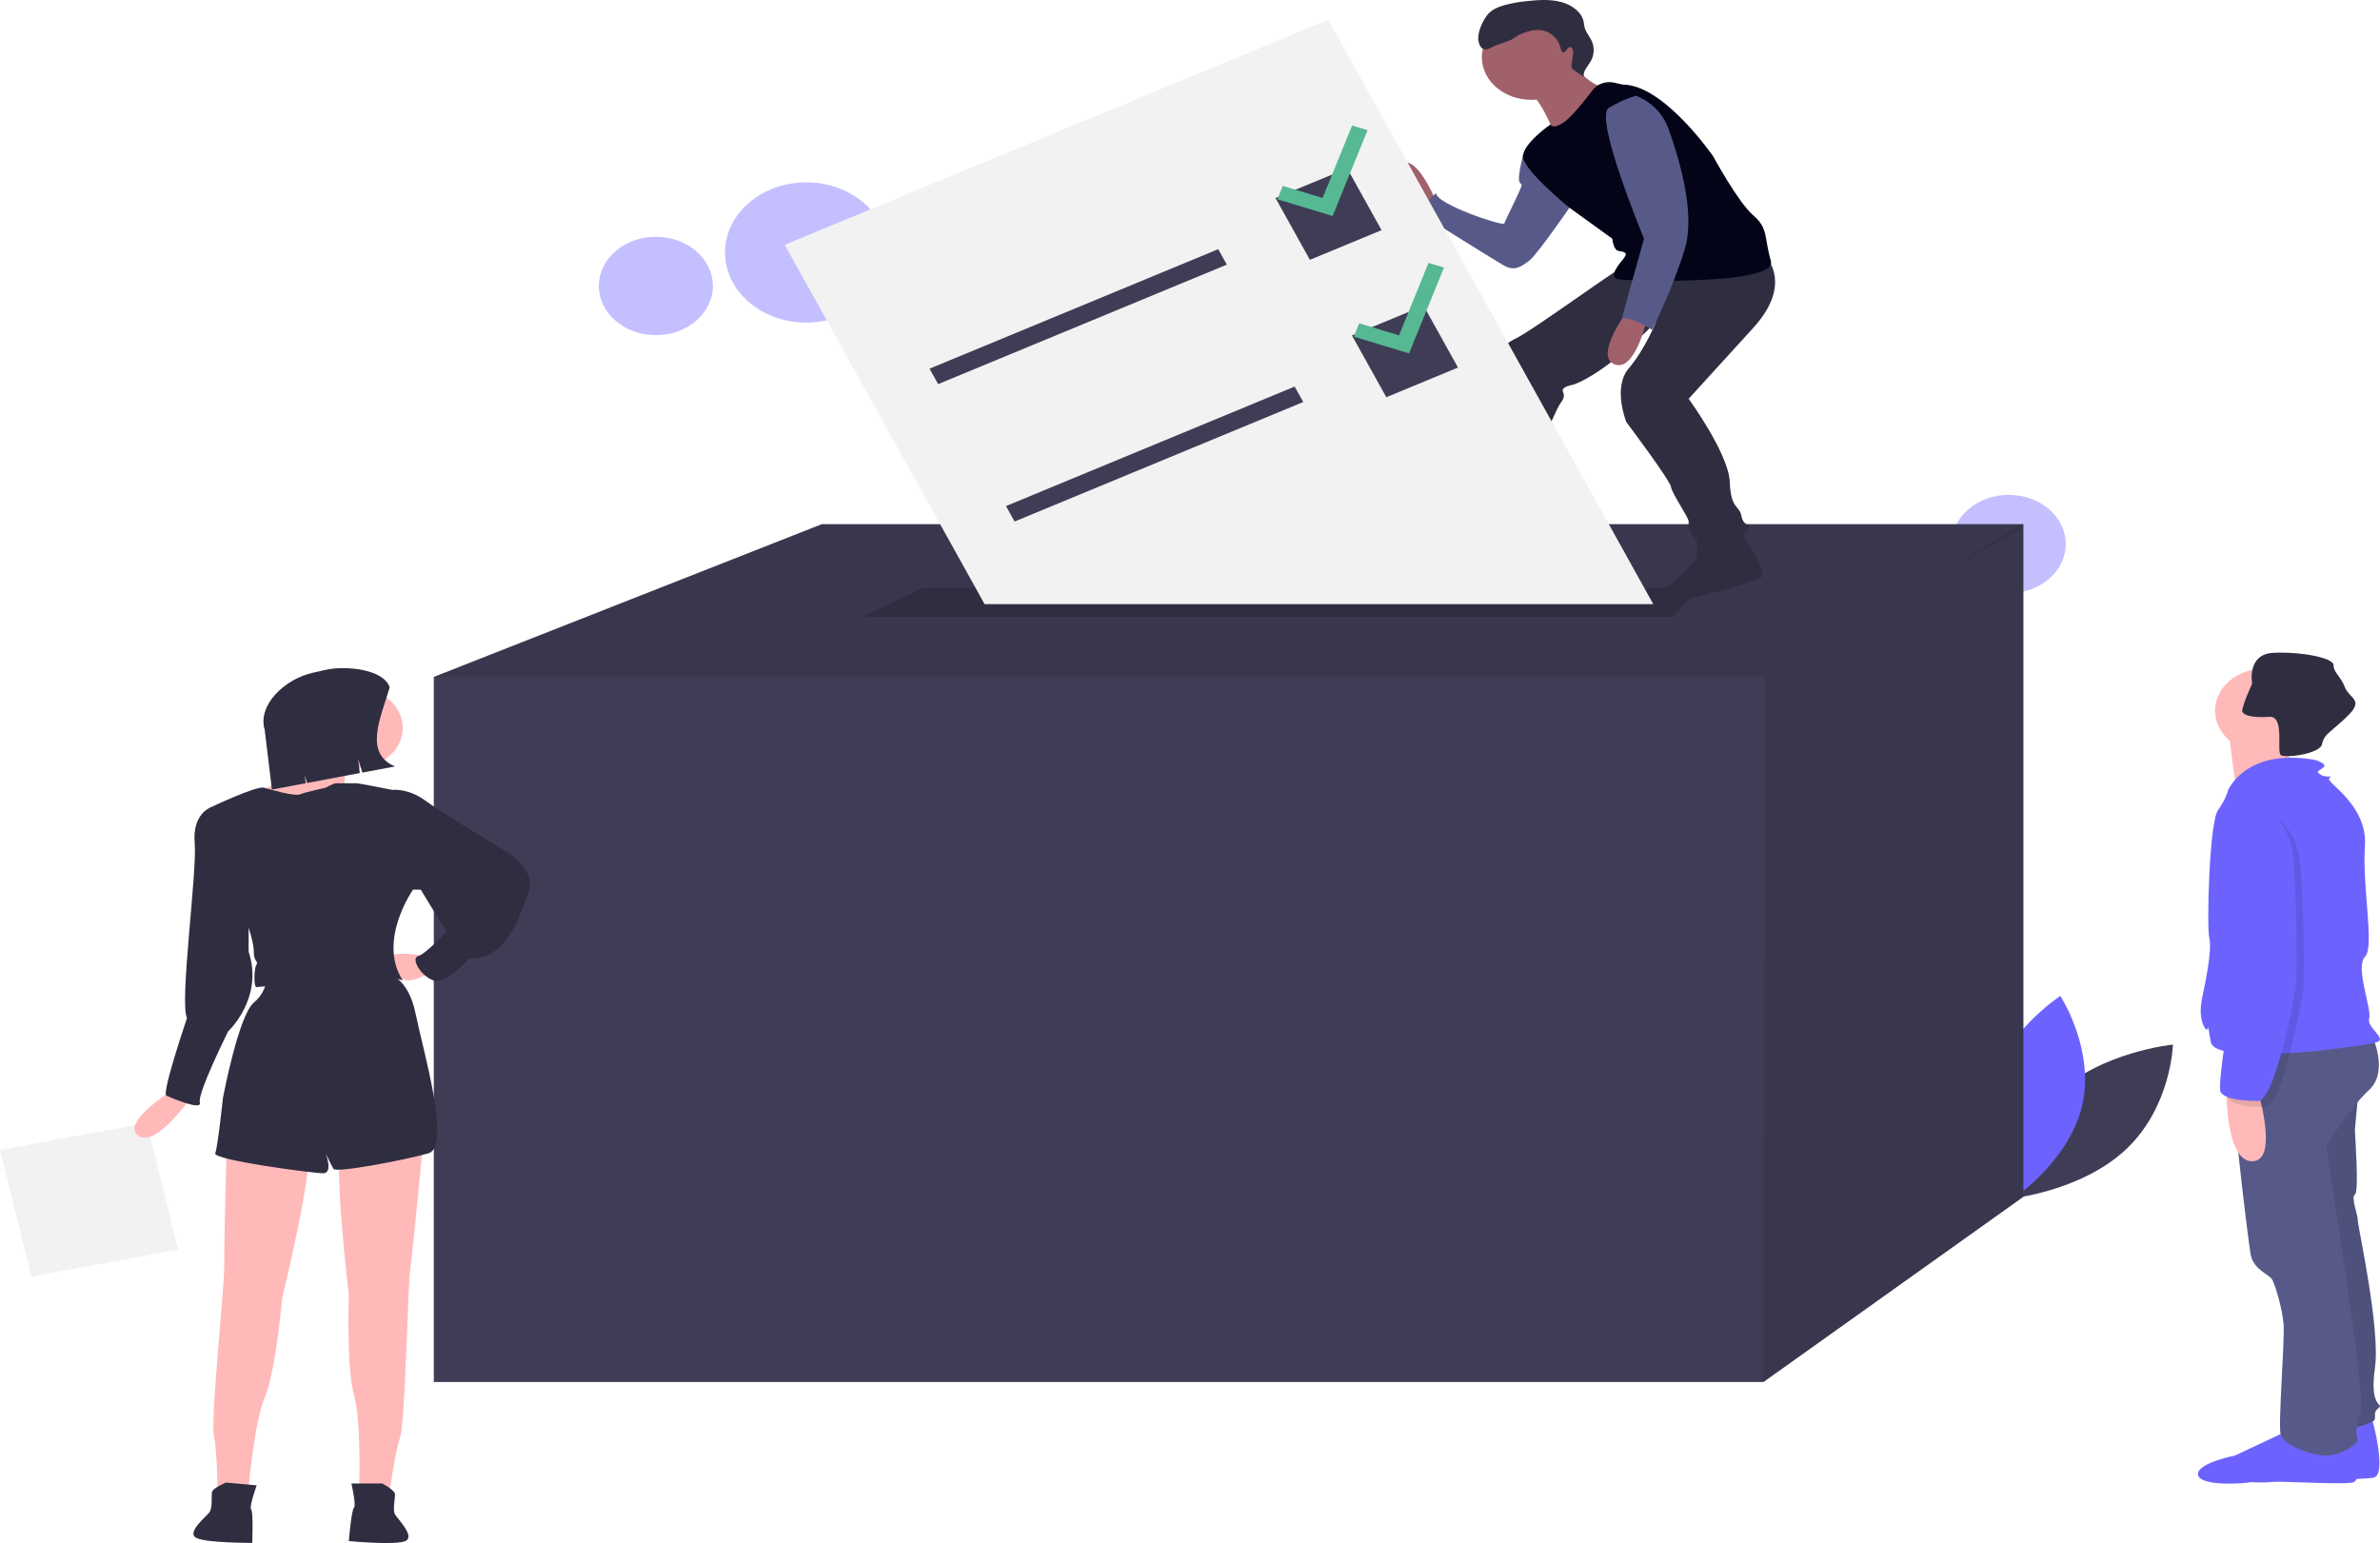 <svg width="694" height="450" viewBox="0 0 694 450" fill="none" xmlns="http://www.w3.org/2000/svg">
<path opacity="0.4" d="M585.731 173.007C594.915 173.007 602.36 166.584 602.36 158.661C602.36 150.738 594.915 144.315 585.731 144.315C576.547 144.315 569.101 150.738 569.101 158.661C569.101 166.584 576.547 173.007 585.731 173.007Z" fill="#6C63FF"/>
<path opacity="0.4" d="M235.12 94.08C248.212 94.08 258.825 84.924 258.825 73.629C258.825 62.334 248.212 53.178 235.12 53.178C222.028 53.178 211.414 62.334 211.414 73.629C211.414 84.924 222.028 94.08 235.12 94.08Z" fill="#6C63FF"/>
<path opacity="0.4" d="M191.247 97.743C200.431 97.743 207.876 91.32 207.876 83.397C207.876 75.474 200.431 69.05 191.247 69.05C182.063 69.05 174.618 75.474 174.618 83.397C174.618 91.32 182.063 97.743 191.247 97.743Z" fill="#6C63FF"/>
<path d="M599.658 319.089C586.519 331.499 586.041 349.577 586.041 349.577C586.041 349.577 606.868 347.534 620.007 335.124C633.146 322.713 633.623 304.635 633.623 304.635C633.623 304.635 612.797 306.678 599.658 319.089Z" fill="#3F3D56"/>
<path d="M607.08 322.66C603.104 339.114 586.391 350.027 586.391 350.027C586.391 350.027 576.124 334.262 580.1 317.808C584.076 301.353 600.789 290.44 600.789 290.44C600.789 290.44 611.056 306.205 607.08 322.66Z" fill="#6C63FF"/>
<path d="M590.015 152.873V349.024L514.227 403.037H126.497V197.41L239.63 152.873H590.015Z" fill="#3F3D56"/>
<path opacity="0.1" d="M590.015 152.873V153.659L562.808 169.37L514.227 197.41H126.497L239.63 152.873H590.015Z" fill="black"/>
<path opacity="0.1" d="M590.015 152.873V349.024L514.227 403.037L514.776 196.936L562.808 169.37L589.576 152.873H590.015Z" fill="black"/>
<path d="M487.865 179.879H251.713L269.287 171.351H495.555L487.865 179.879Z" fill="#2F2E41"/>
<path d="M691.681 413.706C691.681 413.706 696.26 430.222 692.098 430.941C687.936 431.659 667.542 431.427 662.548 432.145C657.554 432.863 647.149 431.659 647.149 428.427C647.149 425.196 657.97 423.041 657.97 423.041C657.97 423.041 673.369 415.86 673.785 415.501C674.201 415.142 691.681 413.706 691.681 413.706Z" fill="#6C63FF"/>
<path d="M687.936 316.402C687.936 316.402 686.687 328.61 686.687 329.687C686.687 330.764 687.936 347.64 686.687 348.358C685.439 349.076 687.52 354.103 687.52 355.898C687.52 357.693 694.179 387.495 692.514 398.985C690.849 410.474 695.011 409.397 693.763 410.474C692.514 411.552 692.514 411.552 692.514 413.706C692.514 415.86 679.196 417.656 679.196 417.656L664.629 338.304L672.12 314.607L687.936 316.402Z" fill="#575A89"/>
<path opacity="0.1" d="M687.936 316.402C687.936 316.402 686.687 328.61 686.687 329.687C686.687 330.764 687.936 347.64 686.687 348.358C685.439 349.076 687.52 354.103 687.52 355.898C687.52 357.693 694.179 387.495 692.514 398.985C690.849 410.474 695.011 409.397 693.763 410.474C692.514 411.552 692.514 411.552 692.514 413.706C692.514 415.86 679.196 417.656 679.196 417.656L664.629 338.304L672.12 314.607L687.936 316.402Z" fill="black"/>
<path d="M685.855 418.733C685.855 418.733 690.017 431.659 685.855 432.377C681.693 433.095 661.3 431.554 656.305 432.272C651.311 432.99 640.906 433.095 640.906 429.863C640.906 426.632 651.727 424.478 651.727 424.478C651.727 424.478 667.126 417.296 667.542 416.937C667.959 416.578 685.855 418.733 685.855 418.733Z" fill="#6C63FF"/>
<path d="M691.682 302.04C691.682 302.04 696.676 312.452 690.849 317.838C685.023 323.224 678.363 333.996 678.363 334.714C678.363 335.432 690.017 406.884 688.352 411.552C686.687 416.219 687.103 419.092 687.52 419.81C687.936 420.528 683.358 424.478 678.363 424.478C673.369 424.478 665.878 421.246 665.045 418.374C664.213 415.501 666.294 390.726 665.878 386.059C665.461 381.391 663.38 374.569 662.548 373.133C661.716 371.696 657.138 370.26 656.305 365.952C655.473 361.643 648.814 306.708 650.895 304.912C652.976 303.117 691.682 302.04 691.682 302.04Z" fill="#575A89"/>
<path d="M660.051 219.457C667.866 219.457 674.201 213.992 674.201 207.249C674.201 200.507 667.866 195.042 660.051 195.042C652.236 195.042 645.9 200.507 645.9 207.249C645.9 213.992 652.236 219.457 660.051 219.457Z" fill="#FFB9B9"/>
<path d="M668.791 213.353C668.791 213.353 665.878 226.638 667.959 228.075C670.039 229.511 652.143 231.665 652.143 231.665C652.143 231.665 650.062 214.071 649.646 212.276C649.23 210.481 668.791 213.353 668.791 213.353Z" fill="#FFB9B9"/>
<path d="M649.646 230.588C649.646 230.588 654.64 218.021 675.034 221.612C675.034 221.612 678.78 222.689 677.531 223.766C676.282 224.843 675.034 224.843 676.699 225.92C678.363 226.997 680.444 225.92 679.196 226.997C677.947 228.075 690.433 234.537 689.601 246.745C688.768 258.953 692.514 276.188 689.601 279.06C686.687 281.933 691.682 294.5 690.849 297.013C690.017 299.526 695.843 302.758 693.346 303.835C690.849 304.912 645.9 311.375 644.652 303.835C643.403 296.295 644.236 301.681 642.987 299.885C641.738 298.09 641.322 294.859 642.155 290.909C642.987 286.96 645.068 277.265 644.236 273.674C643.403 270.084 644.236 239.923 646.733 236.333C649.23 232.742 649.646 230.588 649.646 230.588Z" fill="#6C63FF"/>
<path d="M658.386 318.197C658.386 318.197 664.629 338.663 656.721 338.663C648.814 338.663 649.23 317.479 649.23 317.479L658.386 318.197Z" fill="#FFB9B9"/>
<path d="M653.808 207.249C653.808 208.291 655.556 208.951 658.265 209.102H658.27C659.418 209.158 660.57 209.139 661.716 209.045C663.447 208.908 664.163 210.312 664.458 212.165C664.941 215.22 664.267 219.504 665.045 220.175C666.119 221.102 673.948 220.172 676.395 218.071C676.776 217.777 677.03 217.379 677.115 216.944C677.372 215.661 678.105 214.485 679.204 213.594C680.648 212.233 682.704 210.725 685.022 208.327C689.184 204.018 685.022 203.659 683.774 200.427C682.525 197.196 680.444 196.119 680.444 193.964C680.444 191.81 670.872 190.015 662.964 190.374C655.057 190.733 656.721 199.35 656.721 199.35C656.721 199.35 656.251 200.391 655.689 201.734C654.929 203.419 654.312 205.15 653.841 206.912C653.822 207.024 653.811 207.136 653.808 207.249V207.249Z" fill="#2F2E41"/>
<path opacity="0.1" d="M655.473 235.974C655.473 235.974 669.623 235.256 670.872 253.208C672.12 271.161 671.704 288.037 671.704 288.396C671.704 288.755 665.878 322.865 660.467 322.865C655.057 322.865 650.895 322.147 649.646 320.352C648.398 318.556 652.976 292.704 652.976 292.704C652.976 292.704 655.057 265.416 651.727 256.799C648.398 248.182 647.981 237.051 655.473 235.974Z" fill="black"/>
<path d="M653.392 234.178C653.392 234.178 667.542 233.46 668.791 251.413C670.039 269.366 669.623 286.241 669.623 286.601C669.623 286.96 663.797 321.07 658.386 321.07C652.976 321.07 648.814 320.352 647.565 318.556C646.317 316.761 650.895 290.909 650.895 290.909C650.895 290.909 652.976 263.621 649.646 255.004C646.317 246.386 645.9 235.256 653.392 234.178Z" fill="#6C63FF"/>
<path d="M418.745 58.668C418.745 58.668 412.578 43.594 408.124 48.323C403.671 53.052 414.977 61.032 414.977 61.032L418.745 58.668Z" fill="#A0616A"/>
<path d="M447.866 43.889L444.157 45.076C444.157 45.076 442.385 51.87 443.07 53.052C443.755 54.234 444.098 53.348 443.07 55.712C442.042 58.077 438.959 64.284 438.616 65.171C438.274 66.057 418.745 59.555 418.745 56.303C418.745 56.303 414.634 60.441 412.578 61.328C412.578 61.328 435.19 75.515 438.274 77.289C441.357 79.062 443.07 78.175 445.811 76.107C448.552 74.038 460.2 56.895 460.2 56.895L447.866 43.889Z" fill="#575A89"/>
<path d="M437.931 148.817C437.931 148.817 438.274 152.068 438.959 152.363C439.644 152.659 444.783 160.048 438.959 161.526C433.135 163.004 429.709 162.413 428.338 163.004C426.968 163.595 402.985 164.777 402.643 161.526C402.3 158.275 414.291 157.684 414.291 157.684C414.291 157.684 425.255 151.477 426.968 148.225C428.681 144.974 437.931 148.817 437.931 148.817Z" fill="#2F2E41"/>
<path d="M507.48 154.728C507.48 154.728 515.702 166.846 513.647 168.324C511.591 169.802 491.572 175.188 488.636 175.418C484.868 175.714 482.127 173.053 485.21 171.576C488.294 170.098 494.803 163.891 494.803 161.822V156.501L507.48 154.728Z" fill="#2F2E41"/>
<path d="M515.359 75.515C515.359 75.515 522.554 83.2 511.248 95.614L492.405 116.304C492.405 116.304 504.054 132.265 504.396 140.541C504.739 148.817 507.137 147.043 507.822 150.59C508.507 154.137 511.591 152.364 509.193 155.024C506.794 157.684 497.887 160.048 495.146 157.979C494.203 157.235 493.467 156.317 492.992 155.294C492.518 154.27 492.317 153.168 492.405 152.068C492.405 150.886 487.609 144.088 487.266 142.019C486.923 139.95 474.247 123.102 474.247 123.102C474.247 123.102 470.136 113.053 474.932 107.437C479.729 101.821 482.898 93.856 482.898 93.856C482.898 93.856 468.765 108.619 458.83 112.166C458.83 112.166 455.061 112.757 455.746 114.235C456.432 115.713 455.746 116.6 454.719 118.077C453.691 119.555 446.496 136.698 444.098 141.132C441.7 145.565 442.727 148.226 439.987 149.703C437.246 151.181 424.912 149.999 424.912 148.521C424.912 147.043 426.625 143.201 427.653 141.132C428.681 139.063 436.903 115.122 436.218 110.984C435.533 106.846 436.561 101.23 441.7 98.865C446.839 96.501 472.877 77.289 474.247 77.289C475.617 77.289 515.359 75.515 515.359 75.515Z" fill="#2F2E41"/>
<path d="M446.496 29.111C454.443 29.111 460.886 23.553 460.886 16.697C460.886 9.841 454.443 4.283 446.496 4.283C438.549 4.283 432.107 9.841 432.107 16.697C432.107 23.553 438.549 29.111 446.496 29.111Z" fill="#A0616A"/>
<path d="M458.145 17.879C458.145 17.879 462.599 24.677 468.08 25.564C473.562 26.451 453.691 40.047 453.691 40.047C453.691 40.047 448.894 27.042 444.783 26.451C440.672 25.86 458.145 17.879 458.145 17.879Z" fill="#A0616A"/>
<path d="M444.098 45.663C444.098 49.505 457.459 60.441 457.459 60.441L470.136 69.604C470.136 69.604 470.478 72.855 471.849 73.151C473.219 73.446 474.932 73.446 473.562 75.22C472.191 76.993 468.765 80.836 471.849 81.427C472.778 81.549 473.715 81.626 474.655 81.657C475.477 81.699 476.443 81.737 477.529 81.773C480.064 81.849 483.237 81.9 486.673 81.879C487.65 81.876 488.643 81.866 489.654 81.849C502.608 81.628 517.614 80.342 516.387 76.106C514.332 69.013 515.702 66.648 511.248 62.806C506.794 58.964 499.6 45.663 499.6 45.663C499.6 45.663 485.21 24.677 473.219 24.677L470.728 24.113C469.571 23.85 468.347 23.908 467.23 24.278C466.113 24.648 465.159 25.312 464.503 26.176C462.098 29.336 458.306 34.082 456.089 35.614C452.663 37.978 452.128 36.282 452.128 36.282C452.128 36.282 444.098 41.821 444.098 45.663Z" fill="#030417"/>
<path d="M474.59 90.589C474.59 90.589 464.654 103.89 470.821 106.255C476.988 108.619 480.414 92.363 480.414 92.363L474.59 90.589Z" fill="#A0616A"/>
<path d="M455.903 15.295C455.351 15.235 455.176 14.634 455.083 14.16C454.585 11.625 452.395 9.22 449.452 8.811C448.328 8.682 447.184 8.761 446.098 9.044C444.541 9.413 443.08 10.033 441.793 10.872C441.163 11.369 440.434 11.764 439.642 12.038C439.102 12.174 436.809 13.054 436.274 13.203C435.096 13.53 434.121 14.593 432.908 14.383C431.748 14.181 431.307 12.972 431.121 11.964C430.696 9.666 432.22 6.238 433.735 4.314C434.886 2.854 436.832 2.013 438.777 1.467C441.057 0.87 443.399 0.468 445.77 0.268C448.971 -0.058 452.286 -0.231 455.353 0.622C458.42 1.476 461.213 3.564 461.786 6.3C461.905 6.87 461.927 7.454 462.074 8.019C462.43 9.398 463.488 10.557 464.105 11.866C464.55 12.827 464.756 13.858 464.711 14.893C464.666 15.927 464.37 16.942 463.843 17.871C462.988 19.353 461.503 20.778 461.823 22.41L459.18 20.611C458.798 20.424 458.502 20.129 458.341 19.776C458.18 19.424 458.165 19.034 458.297 18.672L458.681 15.816C458.815 15.299 458.754 14.758 458.51 14.272C457.335 12.501 456.824 15.395 455.903 15.295Z" fill="#2F2E41"/>
<path opacity="0.1" d="M480.756 70.195L477.529 81.773C480.784 81.873 485.09 81.926 489.654 81.85C490.805 78.87 491.905 75.764 492.748 72.855C495.831 62.215 490.692 45.959 487.951 38.274C485.21 30.589 478.358 28.52 478.358 28.52C475.549 29.372 472.896 30.567 470.478 32.067C466.025 34.727 480.756 70.195 480.756 70.195Z" fill="black"/>
<path opacity="0.1" d="M478.016 69.604L474.655 81.657C475.477 81.699 476.443 81.737 477.529 81.773C480.064 81.85 483.237 81.9 486.673 81.879C487.91 78.713 489.106 75.374 490.007 72.264C493.09 61.624 487.951 45.367 485.21 37.682C482.47 29.998 476.474 38.421 476.474 38.421C476.474 38.421 478.872 33.397 474.418 36.057C469.965 38.717 478.016 69.604 478.016 69.604Z" fill="black"/>
<path d="M476.988 27.929C476.988 27.929 483.84 29.998 486.581 37.682C489.322 45.367 494.461 61.624 491.377 72.264C488.294 82.905 481.784 96.205 481.784 96.205C481.784 96.205 475.275 92.067 472.877 92.954L479.386 69.604C479.386 69.604 464.654 34.136 469.108 31.476C471.525 29.975 474.179 28.781 476.988 27.929V27.929Z" fill="#575A89"/>
<path d="M482.095 176.184L387.308 5.778L228.816 71.393L287.105 176.184H482.095Z" fill="#F2F2F2"/>
<path d="M355.232 72.666L271.051 107.517L273.558 112.024L357.739 77.174L355.232 72.666Z" fill="#3F3D56"/>
<path d="M377.519 112.734L293.339 147.585L295.846 152.093L380.027 117.242L377.519 112.734Z" fill="#3F3D56"/>
<path d="M392.829 49.09L371.929 57.743L381.959 75.773L402.859 67.121L392.829 49.09Z" fill="#3F3D56"/>
<path d="M415.117 89.159L394.217 97.811L404.247 115.842L425.147 107.189L415.117 89.159Z" fill="#3F3D56"/>
<path d="M394.269 36.601L385.662 57.728L374.059 54.21L372.471 58.108L388.577 62.99L398.786 37.971L394.269 36.601Z" fill="#57B894"/>
<path d="M416.557 76.669L407.95 97.797L396.347 94.279L394.76 98.176L410.864 103.059L421.075 78.039L416.557 76.669Z" fill="#57B894"/>
<path d="M9.148 372.311L51.972 364.419L42.824 327.474L2.9447e-05 335.366L9.148 372.311Z" fill="#F2F2F2"/>
<path d="M50.781 317.603C50.781 317.603 35.051 327.295 40.295 331.173C45.538 335.05 56.024 319.541 56.024 319.541L50.781 317.603Z" fill="#FFB9B9"/>
<path d="M123.436 332.465C123.436 332.465 120.44 364.775 119.691 369.298C118.942 373.821 118.193 414.531 116.695 419.055C115.197 423.578 113.699 434.563 113.699 434.563H104.71C104.71 434.563 105.459 414.531 103.212 406.777C100.965 399.023 101.714 377.698 101.714 377.698C101.714 377.698 97.22 339.573 99.467 334.404C101.714 329.234 123.436 332.465 123.436 332.465Z" fill="#FFB9B9"/>
<path d="M111.452 432.625C111.452 432.625 115.197 434.563 115.197 435.856C115.197 437.148 114.448 440.379 115.197 441.671C115.946 442.964 121.189 448.133 118.193 449.426C115.197 450.718 101.714 449.426 101.714 449.426C101.714 449.426 102.463 440.379 103.212 439.733C103.961 439.087 102.463 432.625 102.463 432.625H111.452Z" fill="#2F2E41"/>
<path d="M66.178 331.673C66.178 331.673 65.226 364.076 65.421 368.642C65.615 373.208 61.407 413.761 62.346 418.395C63.286 423.029 63.439 434.089 63.439 434.089L72.377 434.903C72.377 434.903 74.07 414.914 77.248 407.406C80.426 399.898 82.276 378.624 82.276 378.624C82.276 378.624 91.384 341.116 89.778 335.772C88.172 330.427 66.178 331.673 66.178 331.673Z" fill="#FFB9B9"/>
<path d="M65.909 432.365C65.909 432.365 61.949 433.953 61.792 435.239C61.635 436.524 61.986 439.805 61.084 441.022C60.182 442.24 54.339 446.906 57.161 448.462C59.983 450.019 73.549 449.955 73.549 449.955C73.549 449.955 73.904 440.89 73.238 440.18C72.572 439.469 74.848 433.179 74.848 433.179L65.909 432.365Z" fill="#2F2E41"/>
<path d="M112.95 284.001C112.95 284.001 118.942 284.647 121.189 295.632C123.436 306.617 131.675 334.404 124.934 336.342C118.193 338.281 97.969 342.158 97.22 340.865C96.471 339.573 94.973 336.342 94.973 336.342C94.973 336.342 97.22 342.158 94.224 342.158C91.228 342.158 62.016 338.281 62.765 336.342C63.514 334.404 65.012 320.187 65.012 320.187C65.012 320.187 69.506 296.278 74.001 292.401C75.301 291.324 76.311 290.013 76.958 288.561C77.605 287.109 77.874 285.552 77.746 284.001H112.95Z" fill="#2F2E41"/>
<path d="M124.185 278.831C124.185 278.831 114.448 276.893 112.95 279.477C111.452 282.062 116.695 285.939 118.942 285.939C121.189 285.939 124.934 284.001 124.934 284.001L124.185 278.831Z" fill="#FFB9B9"/>
<path d="M103.961 223.905C111.407 223.905 117.444 218.697 117.444 212.273C117.444 205.85 111.407 200.642 103.961 200.642C96.515 200.642 90.479 205.85 90.479 212.273C90.479 218.697 96.515 223.905 103.961 223.905Z" fill="#FFB9B9"/>
<path d="M101.714 220.674C101.714 220.674 99.467 229.721 100.965 229.721C102.463 229.721 89.73 235.536 89.73 235.536L79.993 234.244L76.997 230.367C76.997 230.367 92.726 221.32 92.726 216.151C92.726 210.981 101.714 220.674 101.714 220.674Z" fill="#FFB9B9"/>
<path d="M94.973 229.721C94.973 229.721 97.22 228.428 97.969 228.428H103.961C104.71 228.428 114.448 230.367 114.448 230.367L120.44 259.445C120.44 259.445 109.954 274.308 117.444 285.939C117.444 285.939 115.197 284.647 104.71 285.293C94.224 285.939 75.499 287.878 74.749 287.878C74.001 287.878 74.001 282.708 74.749 281.416C75.499 280.124 74.001 280.77 74.001 277.539C74.001 274.308 71.754 268.492 71.754 268.492L61.267 235.536C61.267 235.536 74.749 229.074 76.997 229.721C79.244 230.367 85.985 232.305 87.483 231.659C88.981 231.013 94.973 229.721 94.973 229.721Z" fill="#2F2E41"/>
<path d="M112.201 231.013L114.448 230.367C114.448 230.367 118.942 229.721 124.185 233.598C129.428 237.475 148.903 249.106 148.903 249.106C148.903 249.106 156.393 254.276 154.146 260.092C151.899 265.907 148.154 280.124 136.918 279.477C136.918 279.477 130.177 287.232 126.432 285.939C122.687 284.647 119.691 279.477 121.938 278.831C124.185 278.185 130.177 271.723 130.177 271.723L122.687 259.445H120.44L112.201 255.568L112.201 231.013Z" fill="#2F2E41"/>
<path d="M67.259 234.89L61.267 235.536C61.267 235.536 56.024 237.475 56.773 245.875C57.522 254.276 52.279 292.401 54.526 296.925C54.526 296.925 47.036 318.895 48.534 319.541C50.032 320.187 59.02 324.065 58.271 321.48C57.522 318.895 66.51 300.802 66.51 300.802C66.51 300.802 76.997 291.109 72.502 277.539V266.553L67.259 234.89Z" fill="#2F2E41"/>
<path d="M115.182 223.519L105.66 225.309L104.437 221.264L104.907 225.45L89.546 228.337L88.871 226.104L89.13 228.415L79.291 230.264L77.187 212.835C75.023 205.682 82.92 198.059 91.211 196.192L94.888 195.364C100.978 193.993 112.046 195.24 113.635 200.493C110.854 209.652 106.112 219.692 115.182 223.519Z" fill="#2F2E41"/>
</svg>
